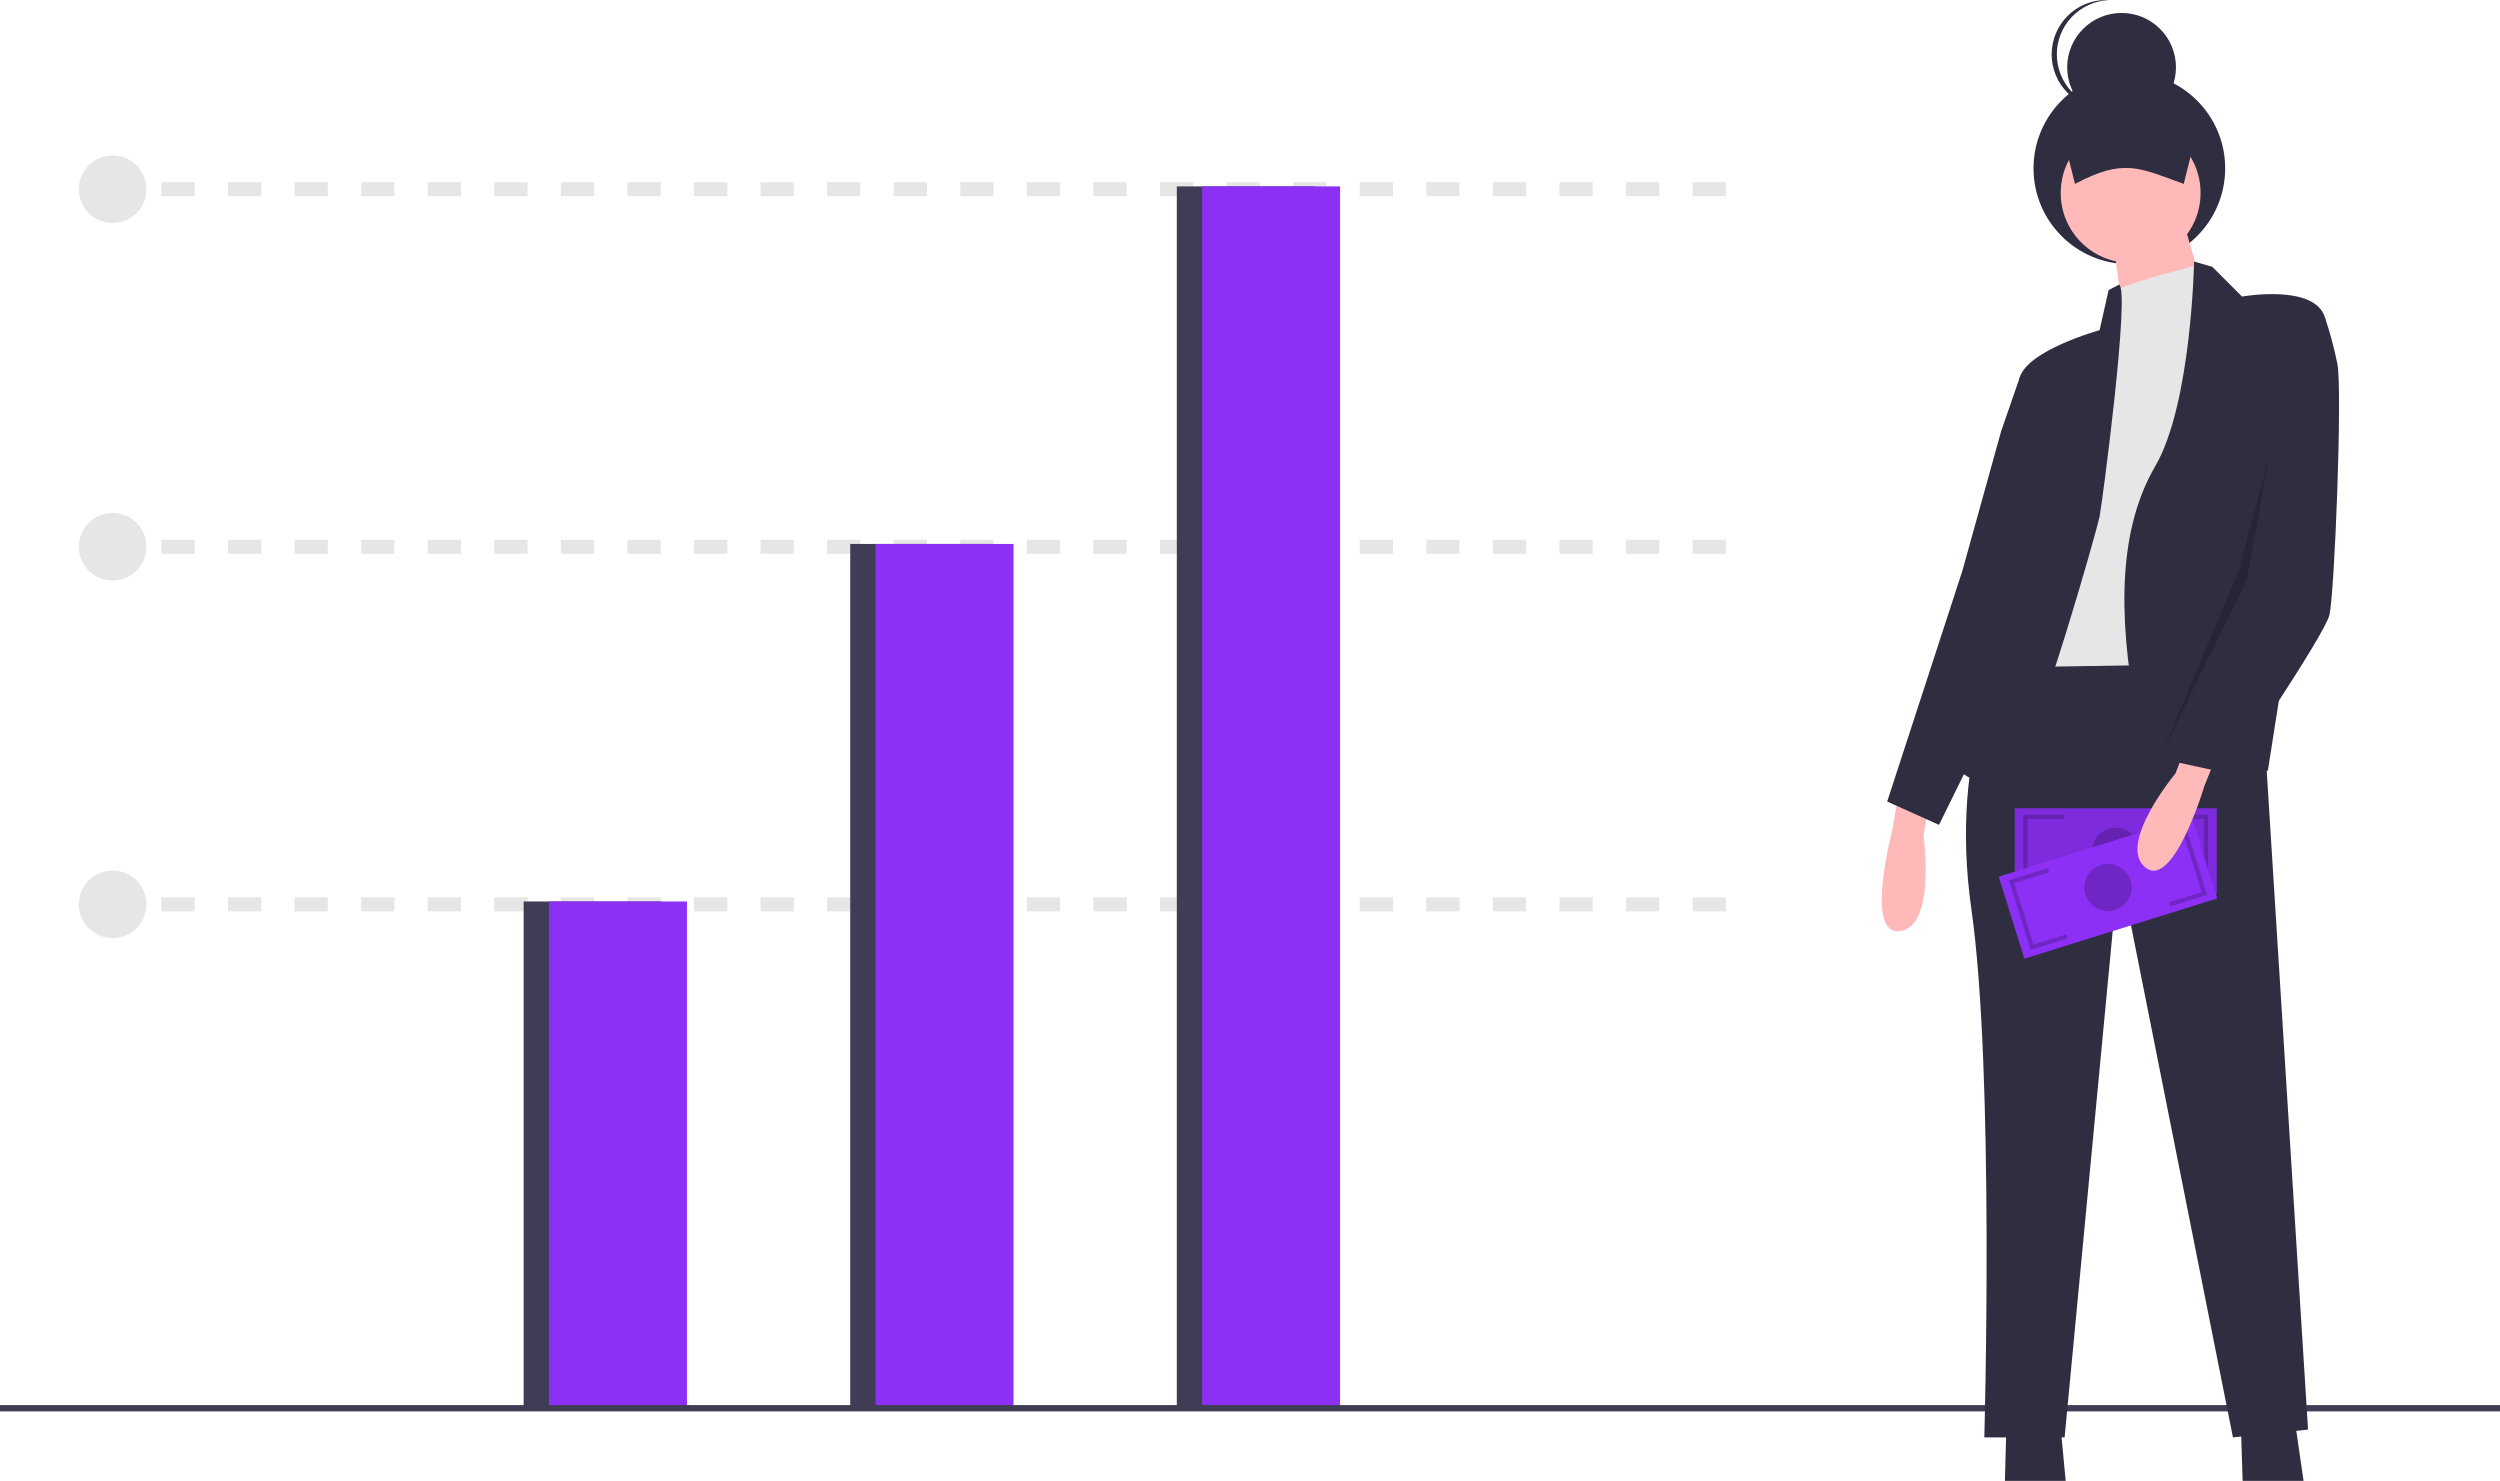 <svg width="888" height="526" viewBox="0 0 888 526" fill="none" xmlns="http://www.w3.org/2000/svg">
<g clip-path="url(#clip0)">
<path d="M45.5 318.709H39.5V323.709H45.5V318.709Z" fill="#E6E6E6"/>
<path d="M613.029 323.709H601.206V318.709H613.029V323.709ZM589.383 323.709H577.559V318.709H589.383V323.709ZM565.735 323.709H553.912V318.709H565.735V323.709ZM542.089 323.709H530.265V318.709H542.089V323.709ZM518.441 323.709H506.618V318.709H518.441V323.709ZM494.794 323.709H482.971V318.709H494.794L494.794 323.709ZM471.147 323.709H459.324V318.709H471.147V323.709ZM447.5 323.709H435.677V318.709H447.5V323.709ZM423.853 323.709H412.03V318.709H423.853V323.709ZM400.206 323.709H388.382V318.709H400.206L400.206 323.709ZM376.559 323.709H364.735V318.709H376.559L376.559 323.709ZM352.912 323.709H341.088V318.709H352.912L352.912 323.709ZM329.265 323.709H317.441V318.709H329.265L329.265 323.709ZM305.618 323.709H293.794V318.709H305.618L305.618 323.709ZM281.971 323.709H270.147V318.709H281.971L281.971 323.709ZM258.324 323.709H246.5V318.709H258.324L258.324 323.709ZM234.677 323.709H222.853V318.709H234.677L234.677 323.709ZM211.03 323.709H199.206V318.709H211.03L211.03 323.709ZM187.382 323.709H175.559V318.709H187.382L187.382 323.709ZM163.735 323.709H151.912V318.709H163.735L163.735 323.709ZM140.088 323.709H128.265V318.709H140.088L140.088 323.709ZM116.441 323.709H104.618V318.709H116.441L116.441 323.709ZM92.794 323.709H80.971V318.709H92.794L92.794 323.709ZM69.147 323.709H57.324V318.709H69.147L69.147 323.709Z" fill="#E6E6E6"/>
<path d="M45.5 191.709H39.5V196.709H45.5V191.709Z" fill="#E6E6E6"/>
<path d="M613.029 196.709H601.206V191.709H613.029V196.709ZM589.383 196.709H577.559V191.709H589.383V196.709ZM565.735 196.709H553.912V191.709H565.735V196.709ZM542.089 196.709H530.265V191.709H542.089V196.709ZM518.441 196.709H506.618V191.709H518.441V196.709ZM494.794 196.709H482.971V191.709H494.794L494.794 196.709ZM471.147 196.709H459.324V191.709H471.147V196.709ZM447.5 196.709H435.677V191.709H447.5V196.709ZM423.853 196.709H412.03V191.709H423.853V196.709ZM400.206 196.709H388.382V191.709H400.206L400.206 196.709ZM376.559 196.709H364.735V191.709H376.559L376.559 196.709ZM352.912 196.709H341.088V191.709H352.912L352.912 196.709ZM329.265 196.709H317.441V191.709H329.265L329.265 196.709ZM305.618 196.709H293.794V191.709H305.618L305.618 196.709ZM281.971 196.709H270.147V191.709H281.971L281.971 196.709ZM258.324 196.709H246.5V191.709H258.324L258.324 196.709ZM234.677 196.709H222.853V191.709H234.677L234.677 196.709ZM211.03 196.709H199.206V191.709H211.03L211.03 196.709ZM187.382 196.709H175.559V191.709H187.382L187.382 196.709ZM163.735 196.709H151.912V191.709H163.735L163.735 196.709ZM140.088 196.709H128.265V191.709H140.088L140.088 196.709ZM116.441 196.709H104.618V191.709H116.441L116.441 196.709ZM92.794 196.709H80.971V191.709H92.794L92.794 196.709ZM69.147 196.709H57.324V191.709H69.147L69.147 196.709Z" fill="#E6E6E6"/>
<path d="M45.5 64.709H39.5V69.709H45.5V64.709Z" fill="#E6E6E6"/>
<path d="M613.029 69.709H601.206V64.709H613.029V69.709ZM589.383 69.709H577.559V64.709H589.383V69.709ZM565.735 69.709H553.912V64.709H565.735V69.709ZM542.089 69.709H530.265V64.709H542.089V69.709ZM518.441 69.709H506.618V64.709H518.441V69.709ZM494.794 69.709H482.971V64.709H494.794L494.794 69.709ZM471.147 69.709H459.324V64.709H471.147V69.709ZM447.5 69.709H435.677V64.709H447.5V69.709ZM423.853 69.709H412.03V64.709H423.853V69.709ZM400.206 69.709H388.382V64.709H400.206L400.206 69.709ZM376.559 69.709H364.735V64.709H376.559L376.559 69.709ZM352.912 69.709H341.088V64.709H352.912L352.912 69.709ZM329.265 69.709H317.441V64.709H329.265L329.265 69.709ZM305.618 69.709H293.794V64.709H305.618L305.618 69.709ZM281.971 69.709H270.147V64.709H281.971L281.971 69.709ZM258.324 69.709H246.5V64.709H258.324L258.324 69.709ZM234.677 69.709H222.853V64.709H234.677L234.677 69.709ZM211.03 69.709H199.206V64.709H211.03L211.03 69.709ZM187.382 69.709H175.559V64.709H187.382L187.382 69.709ZM163.735 69.709H151.912V64.709H163.735L163.735 69.709ZM140.088 69.709H128.265V64.709H140.088L140.088 69.709ZM116.441 69.709H104.618V64.709H116.441L116.441 69.709ZM92.794 69.709H80.971V64.709H92.794L92.794 69.709ZM69.147 69.709H57.324V64.709H69.147L69.147 69.709Z" fill="#E6E6E6"/>
<path d="M235 320.209H186V500.209H235V320.209Z" fill="#3F3D56"/>
<path d="M244 320.209H195V500.209H244V320.209Z" fill="#8C30F5"/>
<path d="M351 193.209H302V500.209H351V193.209Z" fill="#3F3D56"/>
<path d="M360 193.209H311V500.209H360V193.209Z" fill="#8C30F5"/>
<path d="M467 66.209H418V500.209H467V66.209Z" fill="#3F3D56"/>
<path d="M476 66.209H427V500.209H476V66.209Z" fill="#8C30F5"/>
<path d="M40 79.209C46.627 79.209 52 73.836 52 67.209C52 60.581 46.627 55.209 40 55.209C33.373 55.209 28 60.581 28 67.209C28 73.836 33.373 79.209 40 79.209Z" fill="#E6E6E6"/>
<path d="M40 206.209C46.627 206.209 52 200.836 52 194.209C52 187.581 46.627 182.209 40 182.209C33.373 182.209 28 187.581 28 194.209C28 200.836 33.373 206.209 40 206.209Z" fill="#E6E6E6"/>
<path d="M40 333.209C46.627 333.209 52 327.836 52 321.209C52 314.581 46.627 309.209 40 309.209C33.373 309.209 28 314.581 28 321.209C28 327.836 33.373 333.209 40 333.209Z" fill="#E6E6E6"/>
<path d="M888 499.089H0V501.329H888V499.089Z" fill="#3F3D56"/>
<path d="M756.344 93.832C775.142 93.832 790.381 78.593 790.381 59.795C790.381 40.997 775.142 25.758 756.344 25.758C737.546 25.758 722.307 40.997 722.307 59.795C722.307 78.593 737.546 93.832 756.344 93.832Z" fill="#2F2E41"/>
<path d="M674.011 283.797L672.171 294.836C672.171 294.836 662.052 332.553 674.931 330.713C687.81 328.873 683.21 296.676 683.21 296.676L685.05 286.556L674.011 283.797Z" fill="#FFB9B9"/>
<path d="M787.622 231.821H713.108C713.108 231.821 691.949 264.938 700.229 322.893C708.508 380.849 704.828 510.558 704.828 510.558H733.346L752.664 307.255L793.141 510.558L819.819 507.798L805.1 273.218L787.622 231.821Z" fill="#2F2E41"/>
<path d="M712.648 507.338L711.728 541.376C711.728 541.376 699.769 575.413 717.247 571.733C734.726 568.053 736.566 560.694 736.566 557.934C736.566 555.174 731.966 507.338 731.966 507.338H712.648Z" fill="#2F2E41"/>
<path d="M815.144 504.752L820.411 541.152C820.411 541.152 836.626 573.38 818.82 571.966C801.014 570.553 798.248 563.489 797.895 560.752C797.542 558.015 795.985 507.224 795.985 507.224L815.144 504.752Z" fill="#2F2E41"/>
<path d="M756.804 93.372C770.522 93.372 781.642 82.252 781.642 68.534C781.642 54.817 770.522 43.696 756.804 43.696C743.086 43.696 731.966 54.817 731.966 68.534C731.966 82.252 743.086 93.372 756.804 93.372Z" fill="#FFB9B9"/>
<path d="M775.663 79.114L785.782 114.071L765.543 134.309L754.504 114.991L750.825 87.393L775.663 79.114Z" fill="#FFB9B9"/>
<path d="M784.402 102.572C784.402 102.572 783.047 93.293 780.045 94.253C777.042 95.212 750.365 101.652 750.365 104.411V116.37L728.286 201.923L722.767 236.881L780.722 235.961L789.921 114.531L784.402 102.572Z" fill="#E6E6E6"/>
<path d="M779.342 92.912L785.782 94.752L796.361 105.331C796.361 105.331 822.119 100.732 825.798 112.691C829.478 124.65 805.56 273.678 805.56 273.678C805.56 273.678 765.083 287.476 758.644 252.519C752.204 217.562 752.664 187.665 765.543 165.586C778.422 143.508 779.342 92.912 779.342 92.912Z" fill="#2F2E41"/>
<path d="M752.655 101.121L748.985 103.032L745.765 117.29C745.765 117.29 719.087 124.65 717.247 134.769C715.408 144.888 718.167 200.084 718.167 200.084C718.167 200.084 692.409 252.519 697.009 274.597C697.009 274.597 708.048 283.797 716.327 271.838C724.607 259.879 744.845 188.125 745.765 183.525C746.685 178.925 756.785 102.431 752.655 101.121Z" fill="#2F2E41"/>
<path d="M727.367 131.089L717.516 133.76L710.808 153.167L697.009 202.843L670.331 284.717L688.73 292.996L718.167 233.201L727.367 131.089Z" fill="#2F2E41"/>
<path d="M775.662 65.315C759.847 59.61 754.495 56.106 737.026 65.315L730.586 39.557H782.102L775.662 65.315Z" fill="#2F2E41"/>
<path d="M753.584 43.236C764.254 43.236 772.903 34.587 772.903 23.918C772.903 13.249 764.254 4.6 753.584 4.6C742.915 4.6 734.266 13.249 734.266 23.918C734.266 34.587 742.915 43.236 753.584 43.236Z" fill="#2F2E41"/>
<path d="M730.586 19.318C730.589 14.357 732.501 9.587 735.927 5.999C739.353 2.41 744.029 0.279 748.985 0.046C748.678 0.032 748.375 -2.28882e-05 748.065 -2.28882e-05C742.941 -2.28882e-05 738.028 2.035 734.405 5.658C730.782 9.281 728.746 14.195 728.746 19.318C728.746 24.442 730.782 29.356 734.405 32.979C738.028 36.602 742.941 38.637 748.065 38.637C748.375 38.637 748.678 38.605 748.985 38.59C744.029 38.358 739.353 36.227 735.927 32.638C732.501 29.049 730.589 24.28 730.586 19.318Z" fill="#2F2E41"/>
<path d="M787.379 287.107H715.625V317.641H787.379V287.107Z" fill="#8C30F5"/>
<path opacity="0.1" d="M787.379 287.107H715.625V317.641H787.379V287.107Z" fill="black"/>
<path opacity="0.2" d="M751.502 310.771C756.14 310.771 759.899 307.011 759.899 302.374C759.899 297.737 756.14 293.977 751.502 293.977C746.865 293.977 743.106 297.737 743.106 302.374C743.106 307.011 746.865 310.771 751.502 310.771Z" fill="black"/>
<path opacity="0.2" d="M732.419 315.351H718.679V289.397H733.182V290.924H720.205V313.824H732.419V315.351Z" fill="black"/>
<path opacity="0.2" d="M784.326 315.351H770.586V313.824H782.799V290.924H769.823V289.397H784.326V315.351Z" fill="black"/>
<path d="M778.438 289.986L709.946 311.374L719.047 340.52L787.539 319.132L778.438 289.986Z" fill="#8C30F5"/>
<path opacity="0.2" d="M748.743 323.65C753.38 323.65 757.139 319.89 757.139 315.253C757.139 310.615 753.38 306.856 748.743 306.856C744.105 306.856 740.346 310.615 740.346 315.253C740.346 319.89 744.105 323.65 748.743 323.65Z" fill="black"/>
<path opacity="0.2" d="M734.394 333.328L721.279 337.423L713.543 312.65L727.387 308.327L727.842 309.784L715.455 313.652L722.281 335.511L733.939 331.871L734.394 333.328Z" fill="black"/>
<path opacity="0.2" d="M783.942 317.856L770.827 321.952L770.372 320.494L782.03 316.854L775.204 294.995L762.817 298.863L762.362 297.405L776.206 293.082L783.942 317.856Z" fill="black"/>
<path d="M787.296 268.572L783.085 278.941C783.085 278.941 771.963 316.374 761.952 308.065C751.942 299.755 772.716 274.73 772.716 274.73L776.446 265.145L787.296 268.572Z" fill="#FFB9B9"/>
<path d="M812.919 115.451L825.798 112.691C827.628 118.111 829.111 123.641 830.238 129.249C832.078 138.449 829.238 211.123 827.398 218.482C825.558 225.841 792.199 274.877 792.199 274.877L762.178 268.363L805.56 202.843L812.919 115.451Z" fill="#2F2E41"/>
<path opacity="0.2" d="M806 162.209L798 206.209L768 267.209L795 203.209L806 162.209Z" fill="black"/>
</g>
<defs>
<clipPath id="clip0">
<rect width="888" height="572.011" fill="white"/>
</clipPath>
</defs>
</svg>
